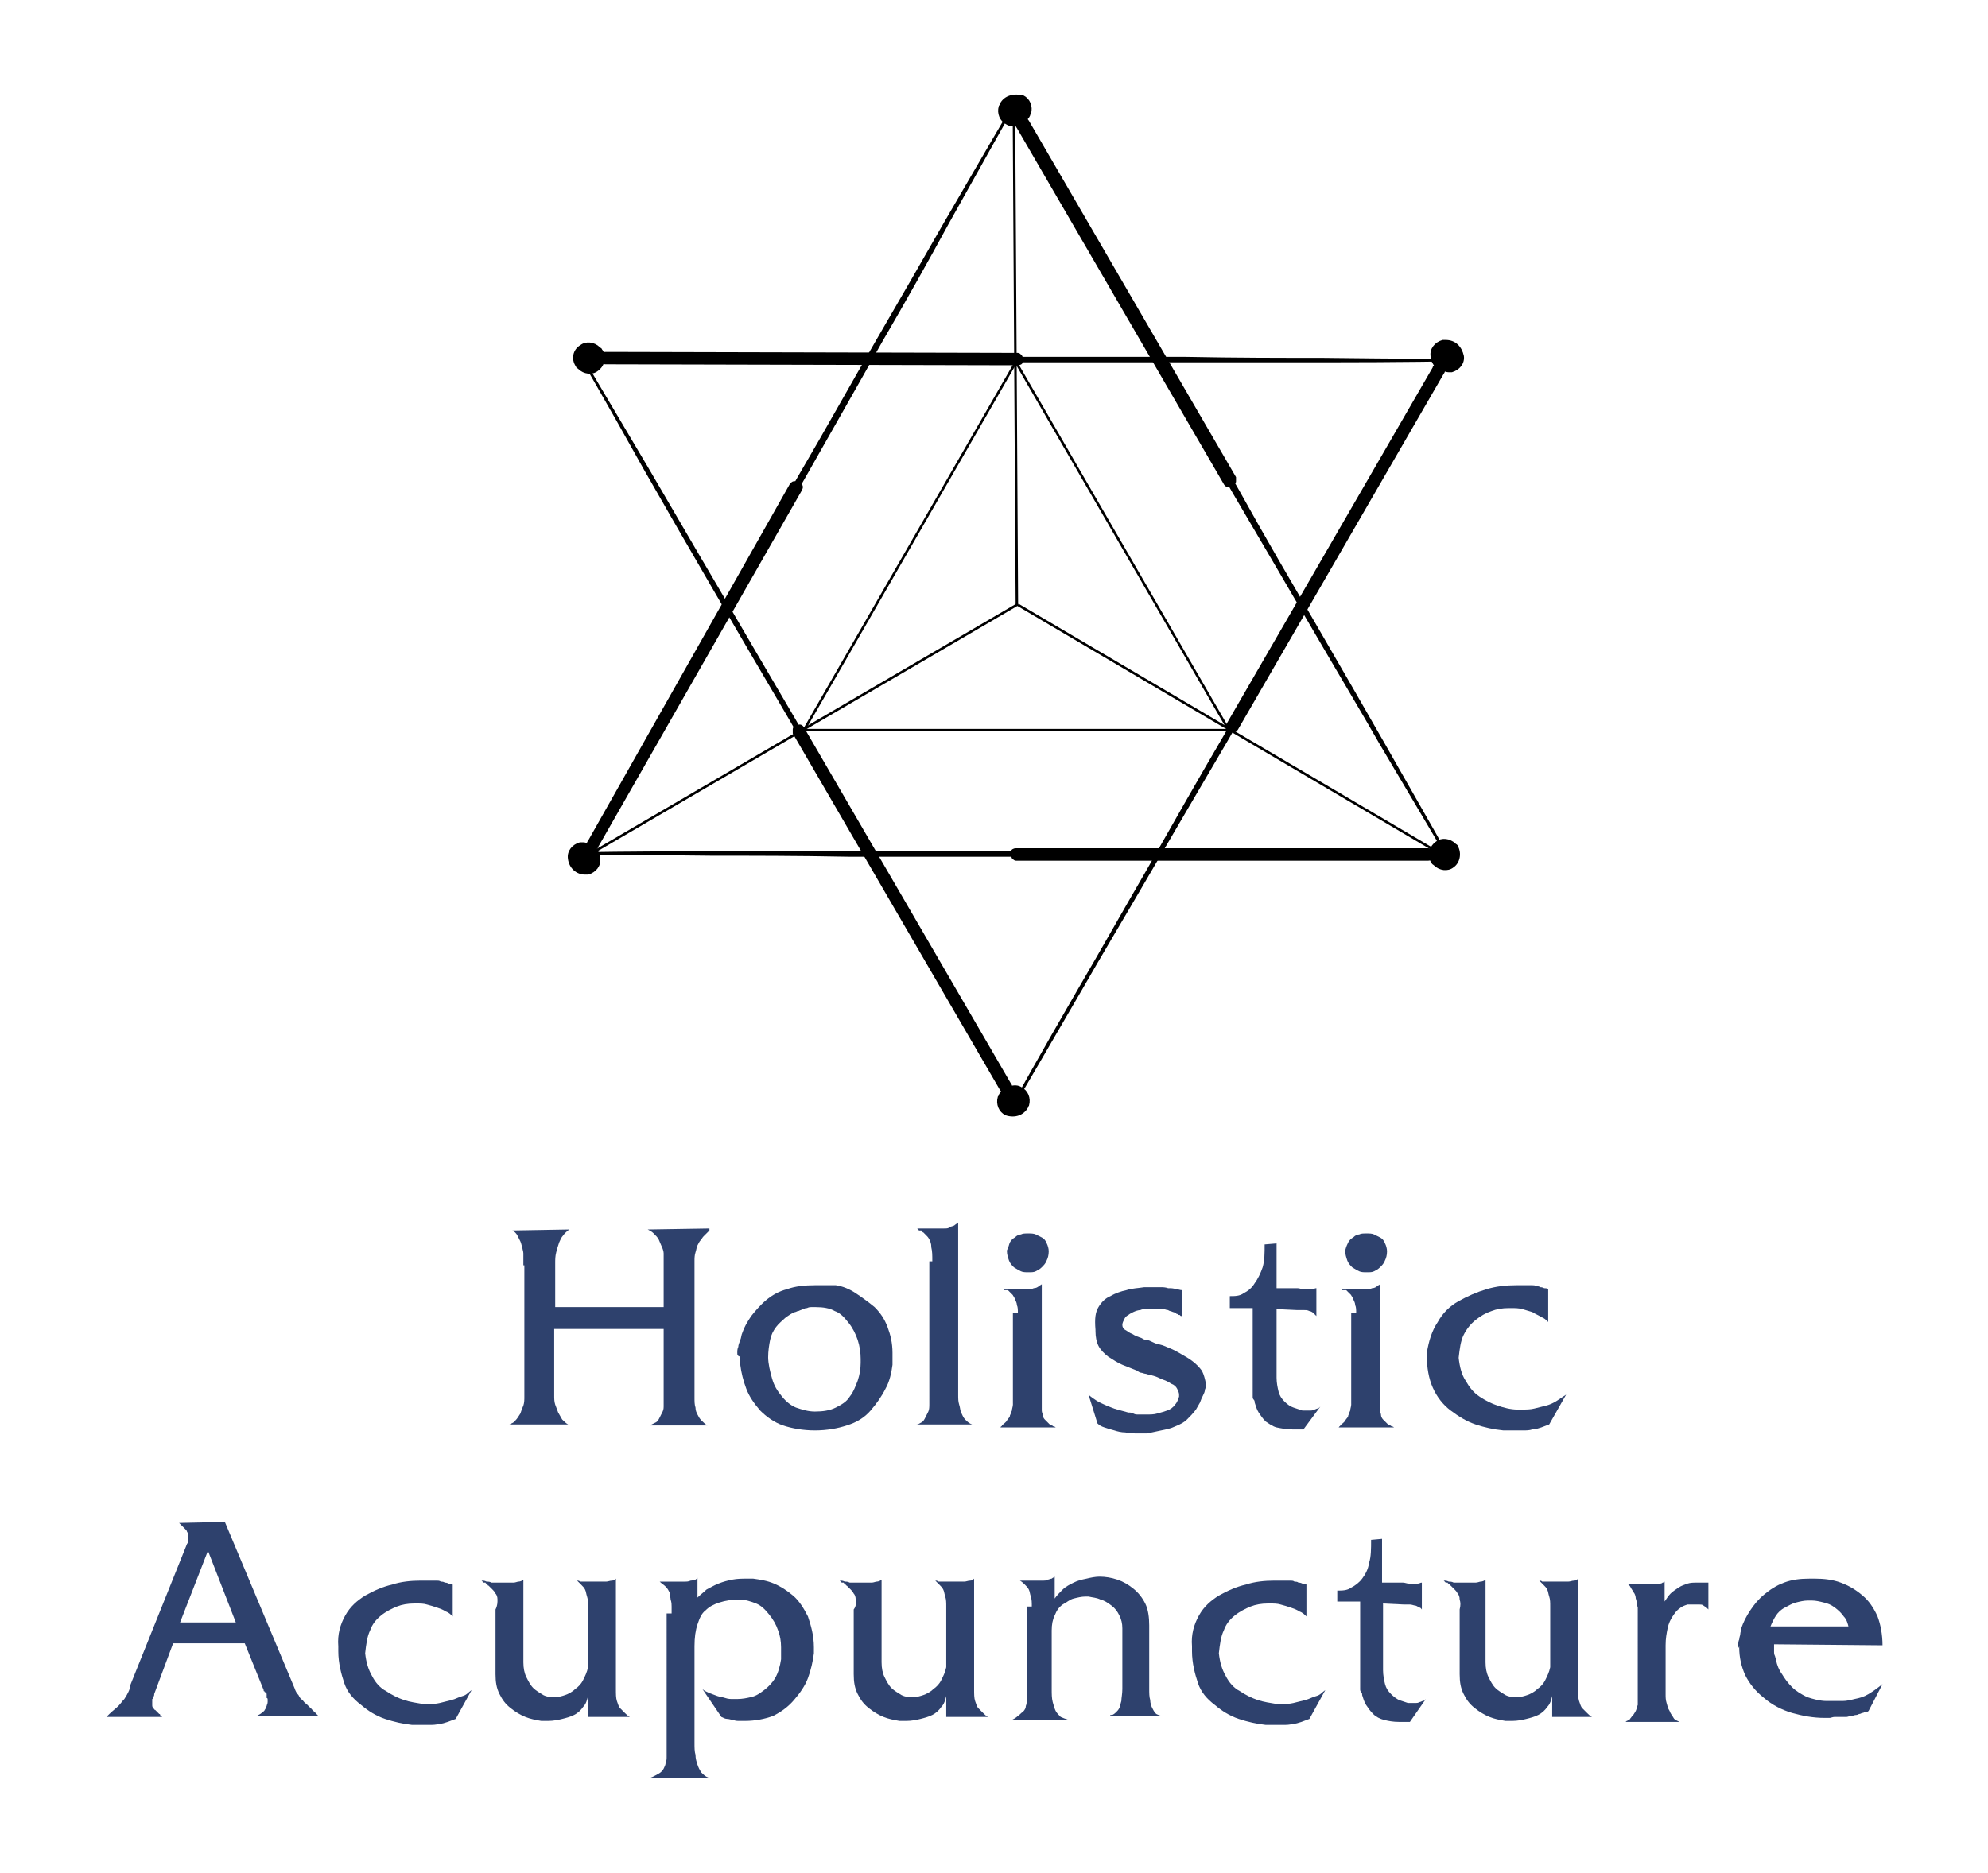 <?xml version="1.0" encoding="utf-8"?>
<!-- Generator: Adobe Illustrator 19.0.0, SVG Export Plug-In . SVG Version: 6.00 Build 0)  -->
<svg version="1.1" id="Layer_1" xmlns="http://www.w3.org/2000/svg" xmlns:xlink="http://www.w3.org/1999/xlink" x="0px" y="0px"
	 viewBox="0 0 199.8 188.3" style="enable-background:new 0 0 199.8 188.3;" xml:space="preserve">
<style type="text/css">
	.st0{fill:#2E416D;}
	.st1{fill:none;stroke:#000000;stroke-width:0.25;stroke-miterlimit:10;}
	.st2{stroke:#000000;stroke-width:0.25;stroke-miterlimit:10;}
</style>
<path class="st0" d="M18.8,155.2c0,0,0.1-0.1,0.1-0.2c0-0.1,0-0.1,0-0.2c0-0.1,0-0.1,0-0.2c0-0.1,0-0.1,0-0.2c0-0.2,0-0.3-0.1-0.4
	c0-0.1-0.1-0.2-0.2-0.3c-0.1-0.1-0.2-0.2-0.3-0.3c-0.1-0.1-0.2-0.2-0.3-0.3l4.6-0.1l7,16.7c0.1,0.3,0.2,0.5,0.4,0.7
	c0.1,0.2,0.2,0.4,0.4,0.5c0.1,0.1,0.2,0.3,0.4,0.4c0.1,0.1,0.3,0.3,0.4,0.4c0,0,0.1,0,0.1,0.1c0,0,0.1,0.1,0.1,0.1
	c0,0,0.1,0.1,0.1,0.1c0,0,0.1,0.1,0.1,0.1c0,0,0.1,0,0.1,0.1c0,0,0.1,0.1,0.1,0.1c0,0,0.1,0.1,0.1,0.1c0,0,0.1,0.1,0.1,0.1h-6.2
	c0.2-0.1,0.4-0.2,0.5-0.3c0.1-0.1,0.3-0.2,0.3-0.3c0.1-0.1,0.1-0.2,0.2-0.4c0-0.1,0.1-0.2,0.1-0.4c0-0.1,0-0.2,0-0.2
	c0-0.1,0-0.2-0.1-0.2c0,0,0-0.1,0-0.1c0,0,0-0.1,0-0.1c0,0,0,0,0-0.1c0,0,0-0.1,0-0.1c0,0,0-0.1-0.1-0.1c0,0,0-0.1-0.1-0.1
	c0,0,0-0.1-0.1-0.1c0,0,0-0.1,0-0.1l-1.9-4.7h-7.2l-1.9,5.1c0,0.1,0,0.2-0.1,0.3s0,0.2-0.1,0.2c0,0.1,0,0.1,0,0.2c0,0.1,0,0.1,0,0.1
	c0,0.1,0,0.2,0,0.3c0,0.1,0,0.2,0.1,0.3s0.1,0.2,0.2,0.2c0.1,0.1,0.1,0.1,0.2,0.2c0,0,0.1,0.1,0.1,0.1c0,0,0.1,0.1,0.1,0.1
	c0,0,0.1,0,0.1,0.1s0,0,0.1,0.1c0,0,0,0,0.1,0.1c0,0,0.1,0,0.1,0h-5.8c0,0,0.1,0,0.1,0c0,0,0.1-0.1,0.1-0.1c0,0,0.1-0.1,0.1-0.1
	c0,0,0.1-0.1,0.1-0.1c0.3-0.3,0.6-0.5,0.9-0.8c0.2-0.2,0.4-0.5,0.6-0.7c0.2-0.3,0.3-0.5,0.4-0.7c0.1-0.2,0.2-0.5,0.2-0.6v-0.1
	L18.8,155.2z M23.7,163.1l-2.8-7.2l-2.8,7.2H23.7z"/>
<path class="st0" d="M34.7,162.4c0.5-0.9,1.2-1.5,2-2c0.9-0.5,1.8-0.9,2.7-1.1c0.9-0.3,1.9-0.4,2.9-0.4c0.1,0,0.3,0,0.4,0
	c0.1,0,0.3,0,0.4,0c0.1,0,0.2,0,0.4,0s0.3,0,0.4,0c0.1,0,0.3,0,0.4,0.1c0.1,0,0.3,0,0.4,0.1c0.1,0,0.2,0,0.4,0.1
	c0.1,0,0.3,0,0.4,0.1v3.2c-0.2-0.2-0.4-0.4-0.7-0.5c-0.3-0.2-0.6-0.3-0.9-0.4c-0.3-0.1-0.6-0.2-1-0.3c-0.3-0.1-0.7-0.1-1-0.1
	c0,0,0,0-0.1,0c0,0,0,0-0.1,0s0,0,0,0c0,0,0,0,0,0c0,0,0,0-0.1,0h0c-0.6,0-1.2,0.1-1.7,0.3c-0.5,0.2-1.1,0.5-1.6,0.9
	c-0.5,0.4-0.9,0.9-1.1,1.5c-0.3,0.6-0.4,1.4-0.5,2.3c0.1,0.9,0.3,1.6,0.7,2.3c0.3,0.6,0.8,1.2,1.4,1.5c0.6,0.4,1.2,0.7,1.8,0.9
	c0.6,0.2,1.3,0.3,1.9,0.4c0,0,0.1,0,0.1,0c0,0,0.1,0,0.1,0c0,0,0.1,0,0.1,0c0,0,0.1,0,0.1,0c0.5,0,0.9,0,1.3-0.1
	c0.4-0.1,0.8-0.2,1.2-0.3c0.4-0.1,0.7-0.3,1.1-0.4s0.6-0.4,0.9-0.6l-1.6,2.9c-0.3,0.1-0.5,0.2-0.8,0.3c-0.3,0.1-0.6,0.2-0.9,0.2
	c-0.3,0.1-0.6,0.1-0.9,0.1c-0.3,0-0.6,0-1,0c0,0-0.1,0-0.1,0s-0.1,0-0.1,0c0,0-0.1,0-0.1,0c0,0-0.1,0-0.1,0c0,0-0.1,0-0.1,0
	c0,0-0.1,0-0.1,0c-0.1,0-0.1,0-0.1,0c0,0-0.1,0-0.1,0c-0.9-0.1-1.8-0.3-2.7-0.6s-1.7-0.8-2.4-1.4c-0.8-0.6-1.4-1.3-1.7-2.2
	s-0.6-2-0.6-3.2c0,0,0,0,0-0.1s0-0.1,0-0.1c0,0,0-0.1,0-0.1s0-0.1,0-0.1v-0.1C33.9,164.3,34.2,163.3,34.7,162.4z"/>
<path class="st0" d="M50,160.8c0-0.3-0.1-0.5-0.2-0.6c-0.1-0.2-0.2-0.3-0.3-0.4c-0.1-0.1-0.2-0.2-0.3-0.3c0,0,0,0-0.1-0.1
	c0,0-0.1,0-0.1-0.1c0,0,0,0-0.1-0.1c0,0-0.1,0-0.1-0.1c0,0,0,0-0.1,0c0,0-0.1,0-0.1,0c0,0,0,0-0.1-0.1c0,0,0,0-0.1-0.1
	c0.2,0,0.3,0,0.5,0.1c0.2,0,0.3,0,0.5,0.1c0.2,0,0.3,0,0.5,0c0.2,0,0.3,0,0.5,0c0.2,0,0.4,0,0.6,0c0.2,0,0.4,0,0.6,0
	c0.2,0,0.4-0.1,0.5-0.1c0.2,0,0.4-0.1,0.5-0.2v8.3c0,0.6,0.1,1.1,0.3,1.5c0.2,0.4,0.4,0.8,0.7,1.1c0.3,0.3,0.7,0.5,1,0.7
	c0.4,0.2,0.7,0.2,1.2,0.2c0.4,0,0.7-0.1,1-0.2c0.3-0.1,0.7-0.3,1-0.6c0.3-0.2,0.6-0.5,0.8-0.9c0.2-0.4,0.4-0.8,0.5-1.3v-6.1
	c0-0.4,0-0.7-0.1-1c-0.1-0.3-0.1-0.5-0.2-0.7c-0.1-0.2-0.2-0.3-0.4-0.5c-0.1-0.1-0.3-0.3-0.4-0.4c0.1,0,0.2,0,0.3,0.1
	c0.1,0,0.2,0,0.3,0c0.1,0,0.2,0,0.4,0s0.2,0,0.4,0c0,0,0,0,0.1,0s0.1,0,0.1,0s0,0,0,0c0,0,0,0,0,0s0,0,0.1,0c0.2,0,0.4,0,0.6,0
	c0.2,0,0.4,0,0.6,0c0.2,0,0.4-0.1,0.6-0.1c0.2,0,0.3-0.1,0.4-0.2v11.1c0,0.5,0,0.9,0.1,1.2c0.1,0.3,0.2,0.6,0.3,0.7
	c0.2,0.2,0.3,0.3,0.5,0.5s0.3,0.3,0.5,0.4h0h-4.2v-2.1c-0.1,0.4-0.2,0.8-0.5,1.1c-0.2,0.3-0.5,0.6-0.9,0.8c-0.4,0.2-0.8,0.3-1.2,0.4
	c-0.4,0.1-0.9,0.2-1.4,0.2c-0.1,0-0.1,0-0.2,0s-0.1,0-0.1,0c0,0,0,0-0.1,0s0,0-0.1,0c0,0-0.1,0-0.1,0s0,0-0.1,0
	c-0.6-0.1-1.1-0.2-1.6-0.4c-0.5-0.2-1-0.5-1.5-0.9c-0.5-0.4-0.8-0.8-1.1-1.4s-0.4-1.2-0.4-2v-6.5C50,161.4,50,161.1,50,160.8z"/>
<path class="st0" d="M67.5,162.2C67.5,162.2,67.5,162.2,67.5,162.2c0-0.1,0-0.1,0-0.1c0,0,0-0.1,0-0.1c0,0,0-0.1,0-0.1
	c0,0,0-0.1,0-0.1c0,0,0-0.1,0-0.1s0-0.1,0-0.1c0,0,0-0.1,0-0.1c0-0.2,0-0.4-0.1-0.7c0-0.2-0.1-0.4-0.1-0.7c-0.1-0.2-0.2-0.4-0.4-0.6
	c-0.2-0.2-0.4-0.3-0.6-0.5c0.1,0,0.1,0,0.2,0c0.1,0,0.2,0,0.2,0c0.1,0,0.2,0,0.2,0c0.1,0,0.2,0,0.2,0c0,0,0,0,0.1,0c0,0,0,0,0.1,0
	c0,0,0.1,0,0.1,0c0,0,0.1,0,0.1,0c0,0,0.1,0,0.1,0c0,0,0.1,0,0.1,0c0,0,0.1,0,0.1,0c0,0,0.1,0,0.1,0c0,0,0.1,0,0.2,0
	c0.3,0,0.5,0,0.7,0s0.4,0,0.6-0.1c0.2,0,0.4-0.1,0.5-0.1c0.1-0.1,0.2-0.1,0.2-0.2v2c0.3-0.3,0.6-0.5,0.9-0.8
	c0.4-0.2,0.7-0.4,1.2-0.6c0.5-0.2,0.9-0.3,1.4-0.4c0.5-0.1,1-0.1,1.5-0.1c0,0,0.1,0,0.1,0c0,0,0.1,0,0.1,0c0,0,0,0,0.1,0s0,0,0.1,0
	c0,0,0,0,0.1,0c0,0,0.1,0,0.1,0c0.7,0.1,1.4,0.2,2.1,0.5c0.7,0.3,1.3,0.7,1.9,1.2c0.6,0.5,1.1,1.3,1.5,2.1c0.3,0.9,0.6,1.9,0.6,3.1
	c0,0,0,0,0,0.1c0,0,0,0,0,0.1c0,0,0,0,0,0.1s0,0,0,0.1c0,0,0,0,0,0.1s0,0,0,0.1c-0.1,0.8-0.3,1.7-0.6,2.5c-0.3,0.8-0.8,1.5-1.4,2.2
	c-0.6,0.7-1.3,1.2-2.1,1.6c-0.8,0.3-1.8,0.5-2.8,0.5c-0.2,0-0.4,0-0.6,0c-0.2,0-0.4,0-0.6-0.1c-0.2,0-0.4-0.1-0.6-0.1
	c-0.2,0-0.4-0.1-0.6-0.2l-1.9-2.8c0.2,0.2,0.5,0.3,0.7,0.4c0.3,0.1,0.5,0.2,0.8,0.3c0.3,0.1,0.5,0.1,0.8,0.2s0.5,0.1,0.8,0.1
	c0,0,0.1,0,0.1,0s0.1,0,0.1,0c0,0,0.1,0,0.1,0c0,0,0.1,0,0.1,0c0.5,0,1-0.1,1.4-0.2c0.5-0.1,0.9-0.4,1.3-0.7
	c0.4-0.3,0.8-0.7,1.1-1.2s0.5-1.2,0.6-1.9c0-0.1,0-0.2,0-0.2s0-0.2,0-0.2c0,0,0-0.1,0-0.1s0-0.1,0-0.1c0,0,0-0.1,0-0.1s0-0.1,0-0.1
	c0,0,0,0,0-0.1c0,0,0,0,0-0.1s0,0,0-0.1s0,0,0-0.1c0-0.6-0.1-1.2-0.3-1.7c-0.2-0.6-0.5-1.1-0.9-1.6c-0.4-0.5-0.8-0.9-1.3-1.1
	s-1.1-0.4-1.7-0.4c-0.7,0-1.4,0.1-2,0.3c-0.6,0.2-1,0.4-1.4,0.8c-0.4,0.3-0.6,0.8-0.8,1.4s-0.3,1.3-0.3,2.2v9.7c0,0.5,0,0.9,0.1,1.2
	c0,0.4,0.1,0.7,0.2,1c0.1,0.3,0.2,0.5,0.4,0.8c0.2,0.2,0.4,0.4,0.7,0.5h-5.8c0.3-0.1,0.6-0.3,0.8-0.4c0.2-0.1,0.4-0.3,0.5-0.5
	c0.1-0.2,0.2-0.4,0.2-0.6c0.1-0.2,0.1-0.4,0.1-0.6c0,0,0,0,0,0c0,0,0,0,0,0c0,0,0,0,0-0.1V162.2z"/>
<path class="st0" d="M86,160.8c0-0.3-0.1-0.5-0.2-0.6c-0.1-0.2-0.2-0.3-0.3-0.4c-0.1-0.1-0.2-0.2-0.3-0.3c0,0,0,0-0.1-0.1
	c0,0-0.1,0-0.1-0.1c0,0,0,0-0.1-0.1c0,0-0.1,0-0.1-0.1c0,0,0,0-0.1,0c0,0-0.1,0-0.1,0c0,0,0,0-0.1-0.1c0,0,0,0-0.1-0.1
	c0.2,0,0.3,0,0.5,0.1c0.2,0,0.3,0,0.5,0.1c0.2,0,0.3,0,0.5,0c0.2,0,0.3,0,0.5,0c0.2,0,0.4,0,0.6,0c0.2,0,0.4,0,0.6,0
	c0.2,0,0.4-0.1,0.5-0.1c0.2,0,0.4-0.1,0.5-0.2v8.3c0,0.6,0.1,1.1,0.3,1.5c0.2,0.4,0.4,0.8,0.7,1.1c0.3,0.3,0.7,0.5,1,0.7
	c0.4,0.2,0.7,0.2,1.2,0.2c0.4,0,0.7-0.1,1-0.2c0.3-0.1,0.7-0.3,1-0.6c0.3-0.2,0.6-0.5,0.8-0.9c0.2-0.4,0.4-0.8,0.5-1.3v-6.1
	c0-0.4,0-0.7-0.1-1c-0.1-0.3-0.1-0.5-0.2-0.7c-0.1-0.2-0.2-0.3-0.4-0.5c-0.1-0.1-0.3-0.3-0.4-0.4c0.1,0,0.2,0,0.3,0.1
	c0.1,0,0.2,0,0.3,0c0.1,0,0.2,0,0.4,0s0.2,0,0.4,0c0,0,0,0,0.1,0s0.1,0,0.1,0s0,0,0,0c0,0,0,0,0,0s0,0,0.1,0c0.2,0,0.4,0,0.6,0
	c0.2,0,0.4,0,0.6,0c0.2,0,0.4-0.1,0.6-0.1c0.2,0,0.3-0.1,0.4-0.2v11.1c0,0.5,0,0.9,0.1,1.2c0.1,0.3,0.2,0.6,0.3,0.7
	c0.2,0.2,0.3,0.3,0.5,0.5s0.3,0.3,0.5,0.4h0h-4.2v-2.1c-0.1,0.4-0.2,0.8-0.5,1.1c-0.2,0.3-0.5,0.6-0.9,0.8c-0.4,0.2-0.8,0.3-1.2,0.4
	c-0.4,0.1-0.9,0.2-1.4,0.2c-0.1,0-0.1,0-0.2,0s-0.1,0-0.1,0c0,0,0,0-0.1,0s0,0-0.1,0c0,0-0.1,0-0.1,0s0,0-0.1,0
	c-0.6-0.1-1.1-0.2-1.6-0.4c-0.5-0.2-1-0.5-1.5-0.9c-0.5-0.4-0.8-0.8-1.1-1.4s-0.4-1.2-0.4-2v-6.5C86.1,161.4,86,161.1,86,160.8z"/>
<path class="st0" d="M103.7,161.5c0-0.4,0-0.7-0.1-1c-0.1-0.3-0.1-0.5-0.2-0.7c-0.1-0.2-0.2-0.3-0.4-0.5c-0.1-0.1-0.3-0.3-0.5-0.4
	c0.1,0,0.2,0,0.3,0c0.1,0,0.2,0,0.3,0c0,0,0.1,0,0.1,0c0,0,0.1,0,0.2,0c0,0,0.1,0,0.1,0c0,0,0.1,0,0.1,0c0.1,0,0.2,0,0.2,0
	c0.1,0,0.1,0,0.2,0c0.1,0,0.2,0,0.2,0c0.1,0,0.1,0,0.2,0c0.2,0,0.4,0,0.5,0s0.3,0,0.4-0.1c0.1,0,0.3-0.1,0.4-0.1
	c0.1-0.1,0.2-0.1,0.3-0.2v2.2c0.2-0.3,0.5-0.6,0.8-0.9s0.7-0.5,1.1-0.7c0.4-0.2,0.8-0.3,1.3-0.4c0.4-0.1,0.9-0.2,1.3-0.2
	c0.6,0,1.2,0.1,1.8,0.3c0.6,0.2,1.1,0.5,1.6,0.9c0.5,0.4,0.9,0.9,1.2,1.5c0.3,0.6,0.4,1.4,0.4,2.2c0,0,0,0,0,0.1s0,0,0,0s0,0,0,0
	s0,0,0,0.1s0,0,0,0.1c0,0,0,0,0,0.1s0,0.1,0,0.1c0,0,0,0,0,0.1s0,0,0,0.1v5.7c0,0.4,0,0.8,0.1,1.1c0,0.3,0.1,0.6,0.2,0.8
	c0.1,0.2,0.2,0.4,0.4,0.6c0.2,0.1,0.4,0.2,0.7,0.2h-5.6c0,0,0,0,0.1,0c0,0,0,0,0.1,0c0,0,0.1,0,0.1-0.1c0,0,0.1,0,0.1,0
	c0,0,0.1,0,0.1,0c0.2-0.1,0.3-0.2,0.4-0.3c0.1-0.1,0.2-0.2,0.3-0.4c0.1-0.2,0.1-0.4,0.2-0.7c0-0.3,0.1-0.7,0.1-1.2v-6.1
	c0-0.5-0.1-0.9-0.3-1.3c-0.2-0.4-0.4-0.7-0.8-1c-0.4-0.3-0.7-0.5-1.1-0.6c-0.4-0.2-0.8-0.2-1.2-0.3c0,0,0,0-0.1,0c0,0,0,0-0.1,0
	s0,0-0.1,0c-0.4,0-0.8,0.1-1.2,0.2c-0.4,0.1-0.7,0.4-1.1,0.6c-0.4,0.3-0.6,0.6-0.8,1.1c-0.2,0.4-0.3,0.9-0.3,1.5c0,0,0,0,0,0.1
	c0,0,0,0,0,0.1s0,0,0,0.1s0,0,0,0.1c0,0,0,0,0,0.1c0,0,0,0,0,0.1c0,0,0,0,0,0.1s0,0,0,0.1v5.1c0,0.5,0,0.9,0.1,1.3
	c0.1,0.4,0.2,0.7,0.3,0.9c0.1,0.2,0.3,0.4,0.5,0.6c0.2,0.1,0.5,0.2,0.8,0.3h-5.8h0c0,0,0,0,0.1,0c0.2-0.1,0.4-0.2,0.6-0.4
	c0.2-0.1,0.3-0.3,0.5-0.4c0.2-0.2,0.3-0.4,0.3-0.6c0.1-0.2,0.1-0.5,0.1-0.9v-0.1V161.5z"/>
<path class="st0" d="M120.5,162.4c0.5-0.9,1.2-1.5,2-2c0.9-0.5,1.8-0.9,2.7-1.1c0.9-0.3,1.9-0.4,2.9-0.4c0.1,0,0.3,0,0.4,0
	c0.1,0,0.3,0,0.4,0c0.1,0,0.2,0,0.4,0s0.3,0,0.4,0c0.1,0,0.3,0,0.4,0.1c0.1,0,0.3,0,0.4,0.1c0.1,0,0.2,0,0.4,0.1
	c0.1,0,0.3,0,0.4,0.1v3.2c-0.2-0.2-0.4-0.4-0.7-0.5c-0.3-0.2-0.6-0.3-0.9-0.4c-0.3-0.1-0.6-0.2-1-0.3c-0.3-0.1-0.7-0.1-1-0.1
	c0,0,0,0-0.1,0c0,0,0,0-0.1,0s0,0,0,0c0,0,0,0,0,0c0,0,0,0-0.1,0h0c-0.6,0-1.2,0.1-1.7,0.3c-0.5,0.2-1.1,0.5-1.6,0.9
	c-0.5,0.4-0.9,0.9-1.1,1.5c-0.3,0.6-0.4,1.4-0.5,2.3c0.1,0.9,0.3,1.6,0.7,2.3c0.3,0.6,0.8,1.2,1.4,1.5c0.6,0.4,1.2,0.7,1.8,0.9
	c0.6,0.2,1.3,0.3,1.9,0.4c0,0,0.1,0,0.1,0c0,0,0.1,0,0.1,0c0,0,0.1,0,0.1,0c0,0,0.1,0,0.1,0c0.5,0,0.9,0,1.3-0.1
	c0.4-0.1,0.8-0.2,1.2-0.3c0.4-0.1,0.7-0.3,1.1-0.4s0.6-0.4,0.9-0.6l-1.6,2.9c-0.3,0.1-0.5,0.2-0.8,0.3c-0.3,0.1-0.6,0.2-0.9,0.2
	c-0.3,0.1-0.6,0.1-0.9,0.1c-0.3,0-0.6,0-1,0c0,0-0.1,0-0.1,0s-0.1,0-0.1,0c0,0-0.1,0-0.1,0c0,0-0.1,0-0.1,0c0,0-0.1,0-0.1,0
	c0,0-0.1,0-0.1,0c-0.1,0-0.1,0-0.1,0c0,0-0.1,0-0.1,0c-0.9-0.1-1.8-0.3-2.7-0.6s-1.7-0.8-2.4-1.4c-0.8-0.6-1.4-1.3-1.7-2.2
	s-0.6-2-0.6-3.2c0,0,0,0,0-0.1s0-0.1,0-0.1c0,0,0-0.1,0-0.1s0-0.1,0-0.1v-0.1C119.7,164.3,120,163.3,120.5,162.4z"/>
<path class="st0" d="M136.5,161h-2.1v-1.1c0.5,0,1,0,1.4-0.3c0.4-0.2,0.8-0.5,1.1-0.9c0.3-0.4,0.6-0.9,0.7-1.6
	c0.2-0.6,0.2-1.4,0.2-2.3l1.1-0.1v4.4h2.1c0.2,0,0.4,0.1,0.6,0.1s0.3,0,0.5,0c0.1,0,0.2,0,0.4,0s0.2-0.1,0.4-0.1h0l0,0h0v2.7
	c-0.1-0.1-0.1-0.2-0.3-0.2c-0.1-0.1-0.3-0.2-0.4-0.2s-0.3-0.1-0.5-0.1c-0.2,0-0.4,0-0.6,0l-2.1-0.1v6.7c0,0.5,0.1,1,0.2,1.4
	c0.1,0.4,0.3,0.7,0.6,1c0.3,0.3,0.6,0.5,0.8,0.6c0.3,0.1,0.6,0.2,0.9,0.3c0,0,0,0,0.1,0c0,0,0,0,0.1,0c0,0,0.1,0,0.1,0s0.1,0,0.1,0
	c0.1,0,0.2,0,0.4,0c0.1,0,0.2,0,0.4-0.1c0.1,0,0.2-0.1,0.3-0.1c0.1,0,0.2-0.1,0.3-0.2l-1.6,2.3c-0.1,0-0.2,0-0.3,0
	c-0.1,0-0.2,0-0.3,0c-0.1,0-0.1,0-0.2,0s-0.1,0-0.1,0c0,0-0.1,0-0.1,0c0,0-0.1,0-0.1,0c-0.6,0-1.1-0.1-1.5-0.2
	c-0.4-0.1-0.8-0.3-1.1-0.6c-0.3-0.3-0.5-0.6-0.7-0.9c-0.2-0.3-0.3-0.7-0.4-1c0-0.1,0-0.2-0.1-0.3s-0.1-0.2-0.1-0.3
	c0-0.1,0-0.2,0-0.3s0-0.2,0-0.3v-0.1V161z"/>
<path class="st0" d="M146.7,160.8c0-0.3-0.1-0.5-0.2-0.6c-0.1-0.2-0.2-0.3-0.3-0.4c-0.1-0.1-0.2-0.2-0.3-0.3c0,0,0,0-0.1-0.1
	c0,0-0.1,0-0.1-0.1c0,0,0,0-0.1-0.1c0,0-0.1,0-0.1-0.1c0,0,0,0-0.1,0c0,0-0.1,0-0.1,0c0,0,0,0-0.1-0.1c0,0,0,0-0.1-0.1
	c0.2,0,0.3,0,0.5,0.1c0.2,0,0.3,0,0.5,0.1c0.2,0,0.3,0,0.5,0c0.2,0,0.3,0,0.5,0c0.2,0,0.4,0,0.6,0c0.2,0,0.4,0,0.6,0
	c0.2,0,0.4-0.1,0.5-0.1c0.2,0,0.4-0.1,0.5-0.2v8.3c0,0.6,0.1,1.1,0.3,1.5c0.2,0.4,0.4,0.8,0.7,1.1c0.3,0.3,0.7,0.5,1,0.7
	c0.4,0.2,0.7,0.2,1.2,0.2c0.4,0,0.7-0.1,1-0.2c0.3-0.1,0.7-0.3,1-0.6c0.3-0.2,0.6-0.5,0.8-0.9c0.2-0.4,0.4-0.8,0.5-1.3v-6.1
	c0-0.4,0-0.7-0.1-1c-0.1-0.3-0.1-0.5-0.2-0.7c-0.1-0.2-0.2-0.3-0.4-0.5c-0.1-0.1-0.3-0.3-0.4-0.4c0.1,0,0.2,0,0.3,0.1
	c0.1,0,0.2,0,0.3,0c0.1,0,0.2,0,0.4,0s0.2,0,0.4,0c0,0,0,0,0.1,0s0.1,0,0.1,0s0,0,0,0c0,0,0,0,0,0s0,0,0.1,0c0.2,0,0.4,0,0.6,0
	c0.2,0,0.4,0,0.6,0c0.2,0,0.4-0.1,0.6-0.1c0.2,0,0.3-0.1,0.4-0.2v11.1c0,0.5,0,0.9,0.1,1.2c0.1,0.3,0.2,0.6,0.3,0.7
	c0.2,0.2,0.3,0.3,0.5,0.5s0.3,0.3,0.5,0.4h0H156v-2.1c-0.1,0.4-0.2,0.8-0.5,1.1c-0.2,0.3-0.5,0.6-0.9,0.8c-0.4,0.2-0.8,0.3-1.2,0.4
	c-0.4,0.1-0.9,0.2-1.4,0.2c-0.1,0-0.1,0-0.2,0s-0.1,0-0.1,0c0,0,0,0-0.1,0s0,0-0.1,0c0,0-0.1,0-0.1,0s0,0-0.1,0
	c-0.6-0.1-1.1-0.2-1.6-0.4c-0.5-0.2-1-0.5-1.5-0.9c-0.5-0.4-0.8-0.8-1.1-1.4s-0.4-1.2-0.4-2v-6.5
	C146.8,161.4,146.8,161.1,146.7,160.8z"/>
<path class="st0" d="M164.5,161.5c0-0.3,0-0.6-0.1-0.8c0-0.2-0.1-0.5-0.2-0.6c-0.1-0.2-0.2-0.3-0.3-0.5c-0.1-0.2-0.2-0.3-0.4-0.4
	c0,0,0,0,0,0c0,0,0,0,0,0c0,0,0,0,0,0c0,0,0,0,0,0s0,0,0,0c0,0,0,0,0,0c0,0,0,0,0,0s0,0,0,0c0,0,0.1,0,0.1,0c0,0,0.1,0,0.1,0
	c0,0,0.1,0,0.1,0c0,0,0.1,0,0.1,0c0,0,0.1,0,0.1,0s0.1,0,0.1,0c0,0,0.1,0,0.1,0s0.1,0,0.1,0c0,0,0.1,0,0.1,0c0,0,0.1,0,0.1,0
	c0,0,0,0,0.1,0c0,0,0.1,0,0.1,0c0,0,0.1,0,0.1,0s0.1,0,0.2,0c0,0,0.1,0,0.1,0c0,0,0.1,0,0.1,0c0,0,0.1,0,0.1,0c0,0,0.1,0,0.2,0
	c0,0,0.1,0,0.1,0c0,0,0.1,0,0.1,0c0.2,0,0.4,0,0.5,0s0.3,0,0.5,0c0.2,0,0.3,0,0.4-0.1c0.1,0,0.2-0.1,0.2-0.1v2
	c0.2-0.3,0.4-0.6,0.6-0.8c0.2-0.2,0.5-0.4,0.8-0.6c0.3-0.2,0.6-0.3,0.9-0.4c0.3-0.1,0.6-0.1,1-0.1c0,0,0.1,0,0.1,0c0,0,0.1,0,0.2,0
	c0,0,0.1,0,0.1,0c0,0,0.1,0,0.1,0c0.1,0,0.2,0,0.3,0c0.1,0,0.2,0,0.3,0v2.7c-0.1-0.1-0.1-0.1-0.2-0.2c-0.1-0.1-0.2-0.1-0.3-0.2
	c-0.1-0.1-0.3-0.1-0.4-0.1c-0.1,0-0.3,0-0.4,0c0,0,0,0-0.1,0c0,0-0.1,0-0.1,0c0,0,0,0-0.1,0s-0.1,0-0.1,0c-0.1,0-0.1,0-0.2,0
	c-0.1,0-0.1,0-0.2,0c-0.3,0.1-0.6,0.2-0.8,0.4c-0.3,0.2-0.5,0.5-0.7,0.8c-0.2,0.3-0.4,0.7-0.5,1.2c-0.1,0.5-0.2,1-0.2,1.7
	c0,0,0,0.1,0,0.1s0,0.1,0,0.1c0,0,0,0,0,0.1c0,0,0,0,0,0.1s0,0,0,0.1v4.4c0,0.3,0,0.6,0.1,0.9c0.1,0.3,0.1,0.5,0.3,0.8
	c0.1,0.3,0.3,0.5,0.4,0.7s0.4,0.3,0.6,0.4h-5.6h0c0,0,0,0,0.1,0c0.1,0,0.1,0,0.2-0.1c0.1,0,0.1-0.1,0.2-0.1c0.1,0,0.1-0.1,0.2-0.2
	c0.1-0.1,0.1-0.2,0.2-0.2c0.1-0.2,0.2-0.3,0.3-0.5c0.1-0.2,0.1-0.4,0.2-0.6c0,0,0,0,0-0.1s0,0,0-0.1c0,0,0,0,0-0.1c0,0,0-0.1,0-0.1
	c0,0,0,0,0-0.1s0,0,0-0.1c0,0,0,0,0-0.1s0,0,0-0.1v-0.1V161.5z"/>
<path class="st0" d="M174.7,165.4c0-0.2,0-0.4,0.1-0.6c0-0.2,0.1-0.4,0.1-0.5c0-0.2,0.1-0.4,0.1-0.6c0.2-0.6,0.5-1.2,0.9-1.8
	c0.4-0.6,0.8-1.1,1.4-1.6c0.6-0.5,1.2-0.9,2-1.2s1.6-0.4,2.6-0.4c0,0,0,0,0.1,0s0,0,0.1,0c0,0,0.1,0,0.1,0c0,0,0.1,0,0.1,0
	c0,0,0.1,0,0.1,0c0.9,0,1.8,0.1,2.6,0.4s1.5,0.7,2.2,1.3c0.6,0.5,1.1,1.2,1.5,2.1c0.3,0.8,0.5,1.8,0.5,2.9l-10.9-0.1
	c0,0.2,0,0.3,0,0.4c0,0.1,0,0.2,0,0.4c0,0.1,0,0.2,0.1,0.4c0,0.1,0.1,0.2,0.1,0.4c0.1,0.5,0.3,1,0.6,1.4c0.3,0.5,0.6,0.9,1,1.3
	s0.9,0.7,1.5,1c0.6,0.2,1.3,0.4,2,0.4c0,0,0,0,0.1,0c0,0,0,0,0.1,0c0,0,0.1,0,0.1,0c0,0,0.1,0,0.1,0c0,0,0.1,0,0.1,0
	c0.3,0,0.7,0,1.1,0c0.4,0,0.8-0.1,1.2-0.2c0.5-0.1,0.9-0.2,1.4-0.5s0.9-0.6,1.4-1l-1.4,2.7c-0.1,0.1-0.2,0.1-0.3,0.1
	c-0.1,0-0.2,0.1-0.3,0.1c-0.1,0-0.2,0.1-0.3,0.1s-0.2,0.1-0.3,0.1c-0.2,0-0.4,0.1-0.5,0.1c-0.2,0-0.4,0.1-0.5,0.1
	c-0.1,0-0.2,0-0.3,0s-0.2,0-0.3,0c-0.1,0-0.2,0-0.3,0c-0.1,0-0.2,0-0.3,0c-0.2,0-0.4,0.1-0.5,0.1c-0.2,0-0.4,0-0.5,0
	c-1.2,0-2.2-0.2-3.3-0.5c-1-0.3-2-0.8-2.8-1.5c-0.9-0.7-1.5-1.5-1.9-2.3c-0.4-0.9-0.6-1.8-0.6-2.8v-0.1
	C174.7,165.8,174.7,165.6,174.7,165.4z M185.8,163.6c-0.1-0.4-0.2-0.8-0.5-1.1c-0.2-0.3-0.5-0.6-0.9-0.9s-0.7-0.4-1.1-0.5
	c-0.4-0.1-0.8-0.2-1.2-0.2c0,0,0,0-0.1,0s0,0-0.1,0c0,0,0,0-0.1,0s0,0-0.1,0c-0.4,0-0.8,0.1-1.2,0.2c-0.4,0.1-0.7,0.3-1.1,0.5
	c-0.4,0.2-0.7,0.5-0.9,0.8s-0.4,0.7-0.6,1.2v-0.1H185.8z"/>
<path class="st0" d="M52.6,127.2c0-0.1,0-0.2,0-0.3c0-0.1,0-0.2,0-0.3c0,0,0-0.1,0-0.1c0,0,0-0.1,0-0.2c0,0,0-0.1,0-0.1
	c0,0,0-0.1,0-0.2c0-0.2-0.1-0.4-0.1-0.6c-0.1-0.2-0.1-0.4-0.2-0.6c-0.1-0.2-0.2-0.4-0.3-0.6c-0.1-0.2-0.3-0.4-0.5-0.5l5.7-0.1
	c-0.2,0.2-0.4,0.3-0.6,0.6c-0.2,0.2-0.3,0.5-0.4,0.7c-0.1,0.3-0.2,0.6-0.3,1c-0.1,0.4-0.1,0.7-0.1,1.1v4.4h10.9v-4.7
	c0,0,0-0.1,0-0.1c0,0,0,0,0-0.1s0-0.1,0-0.1c0,0,0-0.1,0-0.1s0-0.1,0-0.1c0,0,0-0.1,0-0.1s0-0.1,0-0.1c0-0.2-0.1-0.5-0.2-0.7
	c-0.1-0.2-0.2-0.5-0.3-0.7c-0.1-0.2-0.3-0.4-0.5-0.6c-0.2-0.2-0.4-0.3-0.6-0.4l6.2-0.1c0,0,0,0.1,0,0.1c0,0,0,0.1,0,0.1c0,0,0,0,0,0
	c0,0,0,0,0,0c0,0,0,0-0.1,0.1s-0.1,0.1-0.1,0.1c0,0,0,0-0.1,0.1c0,0,0,0-0.1,0.1c0,0,0,0-0.1,0.1c0,0,0,0-0.1,0.1
	c-0.1,0.1-0.2,0.3-0.3,0.4c-0.1,0.1-0.2,0.3-0.3,0.5c-0.1,0.2-0.1,0.4-0.2,0.7c-0.1,0.3-0.1,0.6-0.1,0.9v13.7c0,0.4,0,0.7,0.1,1
	c0,0.3,0.1,0.5,0.2,0.7s0.2,0.4,0.4,0.6c0.2,0.2,0.4,0.4,0.6,0.5c0,0,0,0,0,0s0,0,0,0s0,0,0.1,0h-5.9c0.2-0.1,0.4-0.2,0.6-0.3
	c0.2-0.1,0.3-0.3,0.4-0.5c0.1-0.2,0.2-0.4,0.3-0.6c0.1-0.2,0.1-0.4,0.1-0.6c0,0,0-0.1,0-0.1c0,0,0,0,0-0.1c0,0,0,0,0-0.1
	c0,0,0-0.1,0-0.1c0,0,0-0.1,0-0.1s0-0.1,0-0.1c0,0,0-0.1,0-0.1s0-0.1,0-0.1v-6.9H55.7v6.7c0,0.3,0,0.6,0.1,0.9
	c0.1,0.3,0.2,0.5,0.3,0.8c0.1,0.2,0.3,0.5,0.4,0.7c0.2,0.2,0.4,0.4,0.6,0.5h-5.9c0.2-0.1,0.5-0.2,0.6-0.4c0.2-0.2,0.3-0.4,0.5-0.7
	c0.1-0.3,0.2-0.6,0.3-0.8c0.1-0.3,0.1-0.6,0.1-0.9v-0.1V127.2z"/>
<path class="st0" d="M74.1,136c0-0.2,0-0.4,0.1-0.6c0-0.2,0.1-0.4,0.2-0.7c0.1-0.2,0.1-0.5,0.2-0.7c0.2-0.6,0.5-1.1,0.9-1.7
	c0.4-0.5,0.9-1.1,1.5-1.6c0.6-0.5,1.3-0.9,2.1-1.1c0.8-0.3,1.8-0.4,2.8-0.4c0,0,0,0,0.1,0c0,0,0,0,0.1,0c0,0,0.1,0,0.1,0
	c0,0,0.1,0,0.1,0c0,0,0.1,0,0.1,0c0.1,0,0.2,0,0.4,0c0.1,0,0.2,0,0.4,0c0.1,0,0.2,0,0.4,0c0.1,0,0.2,0,0.4,0c0.7,0.1,1.4,0.4,2,0.8
	c0.6,0.4,1.3,0.9,1.9,1.4c0.6,0.6,1,1.2,1.3,2s0.5,1.6,0.5,2.6c0,0,0,0,0,0.1s0,0,0,0.1c0,0,0,0,0,0c0,0,0,0,0,0c0,0,0,0,0,0.1
	c0,0,0,0,0,0.1c0,0,0,0,0,0c0,0,0,0,0,0c0,0,0,0,0,0.1s0,0.1,0,0.1c0,0,0,0.1,0,0.1s0,0,0,0.1c0,0,0,0,0,0.1s0,0.1,0,0.1
	c0,0,0,0.1,0,0.1c0,0,0,0,0,0.1c-0.1,0.8-0.3,1.7-0.7,2.4c-0.4,0.8-0.9,1.5-1.5,2.2c-0.6,0.7-1.4,1.2-2.4,1.5
	c-0.9,0.3-2,0.5-3.2,0.5c-1.2,0-2.3-0.2-3.2-0.5c-0.9-0.3-1.7-0.9-2.3-1.5c-0.6-0.7-1.1-1.4-1.4-2.2c-0.3-0.8-0.5-1.6-0.6-2.4
	c0,0,0-0.1,0-0.1c0,0,0-0.1,0-0.2c0,0,0-0.1,0-0.1s0,0,0-0.1c0,0,0,0,0-0.1s0-0.1,0-0.1v-0.1C74.1,136.3,74.1,136.2,74.1,136z
	 M77.6,138.6c0.2,0.7,0.5,1.2,1,1.8c0.4,0.5,0.9,0.9,1.4,1.1c0.6,0.2,1.2,0.4,1.9,0.4c0.8,0,1.5-0.1,2.1-0.4
	c0.6-0.3,1.1-0.6,1.4-1.1c0.4-0.5,0.6-1.1,0.8-1.6c0.2-0.6,0.3-1.2,0.3-1.8c0,0,0,0,0-0.1c0,0,0,0,0-0.1c0,0,0,0,0-0.1s0-0.1,0-0.1
	c0-0.6-0.1-1.3-0.3-1.9c-0.2-0.6-0.5-1.2-0.9-1.7c-0.4-0.5-0.8-1-1.4-1.2c-0.5-0.3-1.2-0.4-1.9-0.4c0,0,0,0,0,0c0,0,0,0,0,0
	c0,0,0,0,0,0c0,0,0,0,0,0c-0.1,0-0.3,0-0.4,0c-0.2,0-0.3,0-0.5,0.1c-0.1,0-0.2,0-0.3,0.1c-0.1,0-0.2,0-0.3,0.1
	c-0.1,0-0.2,0.1-0.3,0.1c-0.1,0-0.2,0.1-0.3,0.1c-0.3,0.1-0.6,0.3-1,0.6c-0.3,0.3-0.6,0.5-0.9,0.9c-0.3,0.4-0.5,0.8-0.6,1.3
	c-0.1,0.5-0.2,1.1-0.2,1.8v-0.1C77.2,137.1,77.4,137.9,77.6,138.6z"/>
<path class="st0" d="M93.7,126.8c0-0.6,0-1-0.1-1.4c0-0.4-0.1-0.6-0.2-0.8c-0.1-0.2-0.2-0.3-0.3-0.4c-0.1-0.1-0.2-0.2-0.3-0.3
	c0,0-0.1,0-0.1-0.1c-0.1,0-0.1-0.1-0.1-0.1c0,0,0,0-0.1,0s-0.1,0-0.1,0c0,0-0.1,0-0.1-0.1c0,0-0.1,0-0.1-0.1c0,0,0.1,0,0.1,0
	c0,0,0.1,0,0.2,0c0,0,0.1,0,0.1,0c0,0,0.1,0,0.2,0c0,0,0.1,0,0.1,0c0,0,0.1,0,0.2,0c0,0,0.1,0,0.1,0c0,0,0.1,0,0.2,0
	c0,0,0.1,0,0.1,0c0,0,0.1,0,0.2,0c0,0,0.1,0,0.1,0c0,0,0.1,0,0.1,0c0,0,0.1,0,0.1,0c0,0,0.1,0,0.2,0c0,0,0.1,0,0.1,0
	c0,0,0.1,0,0.1,0c0.2,0,0.4,0,0.5,0c0.2,0,0.4,0,0.5-0.1s0.3-0.1,0.5-0.2c0.1-0.1,0.3-0.2,0.4-0.3v17.3c0,0.4,0,0.7,0.1,1
	c0.1,0.3,0.1,0.6,0.2,0.8c0.1,0.2,0.2,0.5,0.4,0.7c0.2,0.2,0.4,0.4,0.7,0.5h-5.7h0c0,0,0,0,0.1,0c0.2,0,0.3-0.1,0.5-0.2
	c0.2-0.1,0.3-0.3,0.4-0.5c0.1-0.2,0.2-0.4,0.3-0.6c0.1-0.2,0.1-0.5,0.1-0.8v-0.1V126.8z"/>
<path class="st0" d="M102.3,132c0-0.3,0-0.6-0.1-0.8c0-0.2-0.1-0.4-0.2-0.6c0-0.1-0.1-0.2-0.1-0.2c0-0.1-0.1-0.1-0.1-0.2
	c-0.1-0.1-0.1-0.1-0.2-0.2c0,0-0.1-0.1-0.1-0.1c0,0,0,0-0.1-0.1c0,0,0,0-0.1-0.1c0,0,0,0-0.1,0c0,0,0,0-0.1,0c0,0,0,0-0.1,0
	c0,0,0,0-0.1,0c0,0,0,0,0,0c0,0,0,0,0-0.1c0.1,0,0.1,0,0.2,0s0.1,0,0.2,0c0.1,0,0.1,0,0.2,0c0.1,0,0.2,0,0.2,0c0.1,0,0.1,0,0.2,0
	c0.1,0,0.2,0,0.2,0c0,0,0.1,0,0.1,0c0,0,0.1,0,0.2,0c0,0,0.1,0,0.1,0c0,0,0.1,0,0.1,0c0.2,0,0.5,0,0.7,0c0.2,0,0.4,0,0.6-0.1
	c0.2,0,0.4-0.1,0.5-0.2c0.1-0.1,0.2-0.1,0.3-0.2v12c0,0.3,0,0.5,0,0.7c0,0.2,0.1,0.3,0.1,0.5c0,0.1,0.1,0.3,0.2,0.4
	c0.1,0.1,0.2,0.2,0.4,0.4c0,0,0.1,0.1,0.1,0.1c0.1,0,0.1,0.1,0.2,0.1s0.1,0.1,0.2,0.1c0.1,0,0.2,0.1,0.2,0.1h-5.7c0,0,0,0,0,0
	c0,0,0,0,0,0c0,0,0,0,0.1,0c0,0,0.1,0,0.1-0.1c0,0,0.1,0,0.1-0.1c0.2-0.2,0.4-0.3,0.5-0.5c0.1-0.2,0.3-0.3,0.3-0.5
	c0.1-0.2,0.1-0.3,0.2-0.5c0-0.2,0.1-0.4,0.1-0.6V141V132z M101.5,124.9c0.1-0.2,0.3-0.4,0.5-0.5c0.2-0.2,0.4-0.3,0.6-0.3
	c0.2-0.1,0.4-0.1,0.7-0.1h0c0,0,0,0,0.1,0c0.2,0,0.5,0,0.7,0.1s0.4,0.2,0.6,0.3c0.2,0.1,0.4,0.3,0.5,0.6c0.1,0.2,0.2,0.5,0.2,0.8
	c0,0.4-0.1,0.7-0.2,0.9c-0.1,0.3-0.3,0.5-0.5,0.7c-0.2,0.2-0.4,0.3-0.6,0.4c-0.2,0.1-0.4,0.1-0.7,0.1c0,0,0,0-0.1,0h0
	c-0.2,0-0.5,0-0.7-0.1c-0.2-0.1-0.4-0.2-0.7-0.4c-0.2-0.2-0.4-0.4-0.5-0.7c-0.1-0.3-0.2-0.6-0.2-0.9v-0.1
	C101.4,125.3,101.4,125.1,101.5,124.9z"/>
<path class="st0" d="M110.4,131.4c0.3-0.5,0.7-0.9,1.2-1.1c0.5-0.3,1.1-0.5,1.6-0.6c0.6-0.2,1.2-0.2,1.8-0.3c0,0,0.1,0,0.1,0
	c0,0,0.1,0,0.1,0c0,0,0,0,0.1,0c0,0,0.1,0,0.1,0c0,0,0.1,0,0.1,0s0.1,0,0.1,0c0,0,0,0,0.1,0s0.1,0,0.1,0c0.3,0,0.6,0,0.8,0
	c0.3,0,0.5,0,0.8,0.1c0.3,0,0.5,0,0.8,0.1c0.2,0,0.4,0.1,0.6,0.1c0,0,0,0,0,0s0,0,0,0c0,0,0,0,0,0c0,0,0,0,0,0c0,0,0,0,0,0s0,0,0,0
	c0,0,0,0,0,0c0,0,0,0,0,0v2.6c-0.1,0-0.2,0-0.2-0.1c-0.1,0-0.2,0-0.2-0.1c-0.1,0-0.2,0-0.2-0.1c-0.1,0-0.2-0.1-0.3-0.1
	c-0.2-0.1-0.4-0.1-0.5-0.2c-0.2,0-0.3-0.1-0.5-0.1c-0.1,0-0.2,0-0.2,0c-0.1,0-0.2,0-0.2,0c-0.1,0-0.2,0-0.2,0c-0.1,0-0.2,0-0.2,0
	c-0.1,0-0.3,0-0.4,0c-0.2,0-0.3,0-0.4,0c-0.3,0-0.5,0-0.7,0.1c-0.2,0-0.5,0.1-0.7,0.2c-0.2,0.1-0.4,0.2-0.5,0.3
	c-0.2,0.1-0.3,0.2-0.4,0.4c-0.1,0.2-0.2,0.4-0.2,0.6c0,0.2,0.1,0.4,0.3,0.5c0.2,0.1,0.4,0.3,0.7,0.4c0.3,0.2,0.6,0.3,0.9,0.4
	c0.2,0.1,0.3,0.2,0.5,0.2s0.4,0.1,0.6,0.2c0.2,0.1,0.4,0.2,0.6,0.2c0.2,0.1,0.4,0.1,0.6,0.2c0.5,0.2,1,0.4,1.5,0.7
	c0.5,0.3,0.9,0.5,1.3,0.8c0.4,0.3,0.7,0.6,1,1c0.2,0.4,0.3,0.8,0.4,1.3c0,0.2,0,0.4-0.1,0.6c0,0.2-0.1,0.4-0.2,0.6
	c-0.1,0.2-0.2,0.4-0.3,0.7c-0.1,0.2-0.3,0.5-0.4,0.7c-0.3,0.4-0.6,0.7-0.9,1s-0.7,0.5-1.2,0.7c-0.4,0.2-0.9,0.3-1.4,0.4
	c-0.5,0.1-0.9,0.2-1.4,0.3c-0.1,0-0.2,0-0.3,0c-0.1,0-0.2,0-0.3,0c0,0-0.1,0-0.1,0c0,0-0.1,0-0.1,0c0,0-0.1,0-0.1,0c0,0-0.1,0-0.1,0
	c-0.4,0-0.8,0-1.2-0.1c-0.4,0-0.8-0.1-1.1-0.2c-0.4-0.1-0.7-0.2-1-0.3s-0.5-0.2-0.7-0.4l-0.9-2.9c0.2,0.2,0.5,0.4,0.8,0.6
	s0.6,0.3,1,0.5c0.3,0.1,0.7,0.3,1.1,0.4c0.4,0.1,0.7,0.2,1.1,0.3c0.2,0,0.3,0,0.5,0.1s0.3,0.1,0.4,0.1c0.2,0,0.3,0,0.5,0
	s0.3,0,0.4,0c0.4,0,0.8,0,1.1-0.1c0.4-0.1,0.7-0.2,1-0.3c0.3-0.1,0.6-0.3,0.8-0.6c0.2-0.2,0.3-0.5,0.4-0.8c0,0,0,0,0,0c0,0,0,0,0,0
	c0,0,0,0,0-0.1c0,0,0,0,0,0c0,0,0,0,0,0c0,0,0,0,0-0.1c0-0.2-0.1-0.4-0.2-0.6c-0.1-0.2-0.3-0.4-0.6-0.5c-0.3-0.2-0.5-0.3-0.8-0.4
	c-0.3-0.1-0.6-0.3-1-0.4c-0.1,0-0.2-0.1-0.4-0.1c-0.1,0-0.3-0.1-0.4-0.1c-0.1,0-0.3-0.1-0.4-0.1c-0.1,0-0.3-0.1-0.4-0.2
	c-0.5-0.2-1-0.4-1.5-0.6s-0.9-0.5-1.4-0.8c-0.4-0.3-0.8-0.7-1-1.1c-0.2-0.4-0.3-0.9-0.3-1.5v-0.1C110,132.5,110.1,131.9,110.4,131.4
	z"/>
<path class="st0" d="M125.7,131.5h-2.1v-1.2c0.5,0,1,0,1.4-0.3c0.4-0.2,0.8-0.5,1.1-1c0.3-0.4,0.6-1,0.8-1.6
	c0.2-0.7,0.2-1.4,0.2-2.3l1.2-0.1v4.5h2.1c0.2,0,0.4,0.1,0.6,0.1s0.3,0,0.5,0c0.1,0,0.2,0,0.4,0s0.2-0.1,0.4-0.1h0l0,0h0v2.8
	c-0.1-0.1-0.2-0.2-0.3-0.3c-0.1-0.1-0.3-0.2-0.4-0.2c-0.2-0.1-0.3-0.1-0.5-0.1c-0.2,0-0.4,0-0.7,0l-2.1-0.1v6.9c0,0.5,0.1,1,0.2,1.4
	c0.1,0.4,0.3,0.7,0.6,1c0.3,0.3,0.6,0.5,0.9,0.6s0.6,0.2,0.9,0.3c0,0,0,0,0.1,0c0,0,0,0,0.1,0c0,0,0.1,0,0.1,0s0.1,0,0.1,0
	c0.1,0,0.2,0,0.4,0c0.1,0,0.2,0,0.4-0.1c0.1,0,0.2-0.1,0.3-0.1c0.1,0,0.2-0.1,0.3-0.2l-1.7,2.3c-0.1,0-0.2,0-0.3,0
	c-0.1,0-0.2,0-0.3,0c-0.1,0-0.1,0-0.2,0s-0.1,0-0.1,0c0,0-0.1,0-0.1,0c-0.1,0-0.1,0-0.1,0c-0.6,0-1.1-0.1-1.6-0.2
	c-0.4-0.1-0.8-0.4-1.1-0.6c-0.3-0.3-0.5-0.6-0.7-0.9c-0.2-0.3-0.3-0.7-0.4-1c0-0.1,0-0.2-0.1-0.3s-0.1-0.2-0.1-0.3
	c0-0.1,0-0.2,0-0.3s0-0.2,0-0.3v-0.1V131.5z"/>
<path class="st0" d="M136.3,132c0-0.3,0-0.6-0.1-0.8c0-0.2-0.1-0.4-0.2-0.6c0-0.1-0.1-0.2-0.1-0.2c0-0.1-0.1-0.1-0.1-0.2
	c-0.1-0.1-0.1-0.1-0.2-0.2c0,0-0.1-0.1-0.1-0.1c0,0,0,0-0.1-0.1c0,0,0,0-0.1-0.1c0,0,0,0-0.1,0c0,0,0,0-0.1,0c0,0,0,0-0.1,0
	c0,0,0,0-0.1,0c0,0,0,0,0,0c0,0,0,0,0-0.1c0.1,0,0.1,0,0.2,0s0.1,0,0.2,0c0.1,0,0.1,0,0.2,0c0.1,0,0.2,0,0.2,0c0.1,0,0.1,0,0.2,0
	c0.1,0,0.2,0,0.2,0c0,0,0.1,0,0.1,0c0,0,0.1,0,0.2,0c0,0,0.1,0,0.1,0c0,0,0.1,0,0.1,0c0.2,0,0.5,0,0.7,0c0.2,0,0.4,0,0.6-0.1
	c0.2,0,0.4-0.1,0.5-0.2c0.1-0.1,0.2-0.1,0.3-0.2v12c0,0.3,0,0.5,0,0.7c0,0.2,0.1,0.3,0.1,0.5c0,0.1,0.1,0.3,0.2,0.4
	c0.1,0.1,0.2,0.2,0.4,0.4c0,0,0.1,0.1,0.1,0.1c0.1,0,0.1,0.1,0.2,0.1s0.1,0.1,0.2,0.1c0.1,0,0.2,0.1,0.2,0.1h-5.7c0,0,0,0,0,0
	c0,0,0,0,0,0c0,0,0,0,0.1,0c0,0,0.1,0,0.1-0.1c0,0,0.1,0,0.1-0.1c0.2-0.2,0.4-0.3,0.5-0.5c0.1-0.2,0.3-0.3,0.3-0.5
	c0.1-0.2,0.1-0.3,0.2-0.5c0-0.2,0.1-0.4,0.1-0.6V141V132z M135.5,124.9c0.1-0.2,0.3-0.4,0.5-0.5c0.2-0.2,0.4-0.3,0.6-0.3
	c0.2-0.1,0.4-0.1,0.7-0.1h0c0,0,0,0,0.1,0c0.2,0,0.5,0,0.7,0.1s0.4,0.2,0.6,0.3c0.2,0.1,0.4,0.3,0.5,0.6c0.1,0.2,0.2,0.5,0.2,0.8
	c0,0.4-0.1,0.7-0.2,0.9c-0.1,0.3-0.3,0.5-0.5,0.7c-0.2,0.2-0.4,0.3-0.6,0.4c-0.2,0.1-0.4,0.1-0.7,0.1c0,0,0,0-0.1,0h0
	c-0.2,0-0.5,0-0.7-0.1c-0.2-0.1-0.4-0.2-0.7-0.4c-0.2-0.2-0.4-0.4-0.5-0.7c-0.1-0.3-0.2-0.6-0.2-0.9v-0.1
	C135.3,125.3,135.4,125.1,135.5,124.9z"/>
<path class="st0" d="M144.5,132.9c0.5-0.9,1.2-1.6,2.1-2.1c0.9-0.5,1.8-0.9,2.8-1.2c1-0.3,2-0.4,3-0.4c0.1,0,0.3,0,0.4,0
	c0.1,0,0.3,0,0.4,0c0.1,0,0.3,0,0.4,0c0.1,0,0.3,0,0.4,0c0.1,0,0.3,0,0.4,0.1c0.1,0,0.3,0,0.4,0.1c0.1,0,0.2,0,0.4,0.1
	c0.1,0,0.3,0,0.4,0.1v3.3c-0.2-0.2-0.4-0.4-0.7-0.5c-0.3-0.2-0.6-0.3-0.9-0.5c-0.3-0.1-0.7-0.2-1-0.3c-0.4-0.1-0.7-0.1-1.1-0.1
	c0,0,0,0-0.1,0c0,0,0,0-0.1,0s0,0,0,0c0,0,0,0,0,0c0,0,0,0-0.1,0h0c-0.6,0-1.2,0.1-1.7,0.3c-0.6,0.2-1.1,0.5-1.6,0.9
	c-0.5,0.4-0.9,0.9-1.2,1.5c-0.3,0.6-0.4,1.4-0.5,2.3c0.1,0.9,0.3,1.7,0.7,2.3c0.4,0.7,0.8,1.2,1.4,1.6c0.6,0.4,1.2,0.7,1.8,0.9
	c0.6,0.2,1.3,0.4,2,0.4c0,0,0.1,0,0.1,0c0,0,0.1,0,0.1,0c0,0,0.1,0,0.1,0c0,0,0.1,0,0.1,0c0.5,0,0.9,0,1.3-0.1
	c0.4-0.1,0.8-0.2,1.2-0.3c0.4-0.1,0.8-0.3,1.1-0.5c0.3-0.2,0.6-0.4,0.9-0.6l-1.7,3c-0.3,0.1-0.5,0.2-0.8,0.3
	c-0.3,0.1-0.6,0.2-0.9,0.2c-0.3,0.1-0.6,0.1-1,0.1c-0.3,0-0.6,0-1,0c0,0-0.1,0-0.1,0s-0.1,0-0.1,0c0,0-0.1,0-0.1,0
	c-0.1,0-0.1,0-0.1,0c0,0-0.1,0-0.1,0c0,0-0.1,0-0.1,0c-0.1,0-0.1,0-0.2,0c0,0-0.1,0-0.1,0c-1-0.1-1.9-0.3-2.8-0.6
	c-0.9-0.3-1.7-0.8-2.5-1.4c-0.8-0.6-1.4-1.4-1.8-2.3s-0.6-2-0.6-3.2c0,0,0,0,0-0.1s0-0.1,0-0.1c0,0,0-0.1,0-0.1c0,0,0-0.1,0-0.1V136
	C143.6,134.8,143.9,133.8,144.5,132.9z"/>
<polygon class="st1" points="80.8,73.4 102.1,36.4 123.5,73.4 "/>
<path class="st2" d="M58.8,87.8c0.1,0,0.2,0,0.3,0c0.7-0.2,1.2-0.8,1.1-1.5c0-0.4-0.2-0.7-0.4-1c0.1,0,0.2-0.1,0.2-0.2l20.5-35.9
	c0.1-0.2,0.1-0.4-0.1-0.5c0.1-0.2,0.3-0.5,0.4-0.7c2.6-4.6,5.3-9.3,7.7-13.6c2.5-4.3,4.8-8.4,6.7-11.9c3.9-7,6.5-11.6,6.5-11.6
	s-2.7,4.6-6.7,11.5c-2,3.5-4.3,7.5-6.8,11.8c-2.5,4.3-5.1,9-7.8,13.6c-0.1,0.2-0.3,0.5-0.4,0.7c-0.1,0-0.1,0-0.2,0
	c-0.1,0-0.2,0.1-0.3,0.2L59.2,84.6c-0.1,0.1-0.1,0.2-0.1,0.3c-0.1,0-0.3-0.1-0.5-0.1c-0.1,0-0.2,0-0.3,0c-0.7,0.2-1.2,0.8-1.1,1.5
	C57.3,87.2,58,87.8,58.8,87.8z"/>
<path class="st2" d="M100.6,10.5c0,0.1-0.1,0.2-0.1,0.2c-0.2,0.7,0.1,1.4,0.7,1.7c0.3,0.2,0.7,0.2,1,0.1c0,0.1,0,0.2,0.1,0.3
	l20.8,35.8c0.1,0.2,0.3,0.3,0.5,0.2c0.1,0.2,0.3,0.5,0.4,0.7c2.7,4.6,5.4,9.2,7.9,13.5c2.5,4.3,4.9,8.3,6.9,11.8
	c4.1,6.9,6.8,11.5,6.8,11.5s-2.6-4.6-6.6-11.6c-2-3.5-4.3-7.5-6.8-11.8c-2.5-4.3-5.2-8.9-7.8-13.6c-0.1-0.2-0.3-0.5-0.4-0.7
	c0,0,0.1-0.1,0.1-0.2c0-0.1,0-0.3,0-0.4l-20.8-35.8c-0.1-0.1-0.1-0.2-0.2-0.2c0.1-0.1,0.2-0.2,0.3-0.4c0-0.1,0.1-0.2,0.1-0.2
	c0.2-0.7-0.1-1.4-0.7-1.7C101.9,9.5,101,9.7,100.6,10.5z"/>
<path class="st2" d="M146.4,85.1c0-0.1-0.1-0.1-0.2-0.2c-0.5-0.5-1.3-0.6-1.8-0.2c-0.3,0.2-0.5,0.5-0.6,0.8
	c-0.1-0.1-0.2-0.1-0.3-0.1l-41.4,0c-0.2,0-0.4,0.1-0.4,0.3c-0.3,0-0.5,0-0.8,0c-5.3,0-10.7,0-15.7,0c-5,0-9.7,0-13.7,0
	c-8,0-13.3,0.1-13.3,0.1s5.3,0,13.3,0.1c4,0,8.7,0,13.7,0.1c5,0,10.3,0,15.7,0c0.3,0,0.5,0,0.8,0c0,0.1,0.1,0.1,0.1,0.2
	c0.1,0.1,0.2,0.2,0.3,0.2l41.4,0c0.1,0,0.2,0,0.3-0.1c0,0.1,0.1,0.3,0.2,0.4c0,0.1,0.1,0.1,0.2,0.2c0.5,0.5,1.3,0.6,1.8,0.2
	C146.6,86.7,146.8,85.8,146.4,85.1z"/>
<path class="st2" d="M58,36.8c0,0.1,0.1,0.1,0.2,0.2c0.5,0.5,1.3,0.6,1.8,0.2c0.3-0.2,0.5-0.5,0.6-0.8c0.1,0.1,0.2,0.1,0.3,0.1
	l41.4,0.1c0.2,0,0.4-0.1,0.4-0.3c0.3,0,0.5,0,0.8,0c5.3,0,10.7,0,15.7,0c5,0,9.7,0,13.7,0c8,0,13.3-0.1,13.3-0.1s-5.3,0-13.3-0.1
	c-4,0-8.7,0-13.7-0.1c-5,0-10.3,0-15.7,0c-0.3,0-0.5,0-0.8,0c0-0.1-0.1-0.1-0.1-0.2c-0.1-0.1-0.2-0.2-0.3-0.2l-41.4-0.1
	c-0.1,0-0.2,0-0.3,0.1c0-0.1-0.1-0.3-0.2-0.4c0-0.1-0.1-0.1-0.2-0.2c-0.5-0.5-1.3-0.6-1.8-0.2C57.7,35.2,57.5,36.1,58,36.8z"/>
<path class="st2" d="M145.3,34.3c-0.1,0-0.2,0-0.3,0c-0.7,0.2-1.2,0.8-1.1,1.5c0,0.4,0.2,0.7,0.4,1c-0.1,0-0.2,0.1-0.2,0.2
	l-20.7,35.8c-0.1,0.2-0.1,0.4,0.1,0.5c-0.1,0.2-0.3,0.5-0.4,0.7c-2.7,4.6-5.3,9.2-7.8,13.6c-2.5,4.3-4.8,8.4-6.8,11.8
	c-4,6.9-6.6,11.6-6.6,11.6s2.7-4.6,6.7-11.5c2-3.5,4.4-7.5,6.9-11.8c2.5-4.3,5.2-8.9,7.9-13.5c0.1-0.2,0.3-0.5,0.4-0.7
	c0.1,0,0.1,0,0.2,0c0.1,0,0.2-0.1,0.3-0.2l20.7-35.8c0.1-0.1,0.1-0.2,0.1-0.3c0.1,0,0.3,0.1,0.5,0.1c0.1,0,0.2,0,0.3,0
	c0.7-0.2,1.2-0.8,1.1-1.5C146.8,34.9,146.2,34.3,145.3,34.3z"/>
<path class="st2" d="M103.2,111.3c0-0.1,0.1-0.2,0.1-0.2c0.2-0.7-0.1-1.4-0.7-1.7c-0.3-0.2-0.7-0.2-1-0.1c0-0.1,0-0.2-0.1-0.3
	L80.7,73.2c-0.1-0.2-0.3-0.3-0.5-0.2c-0.1-0.2-0.3-0.5-0.4-0.7c-2.7-4.6-5.4-9.2-7.9-13.5C69.3,54.4,67,50.4,65,47
	c-4.1-6.9-6.8-11.5-6.8-11.5s2.7,4.6,6.6,11.6c2,3.5,4.3,7.5,6.8,11.8c2.5,4.3,5.2,8.9,7.9,13.5c0.1,0.2,0.3,0.5,0.4,0.7
	c0,0-0.1,0.1-0.1,0.2c0,0.1,0,0.3,0,0.4l20.8,35.8c0.1,0.1,0.1,0.2,0.2,0.2c-0.1,0.1-0.2,0.2-0.3,0.4c0,0.1-0.1,0.2-0.1,0.2
	c-0.2,0.7,0.1,1.4,0.7,1.7C102,112.3,102.8,112,103.2,111.3z"/>
<line class="st1" x1="101.9" y1="10.8" x2="102.2" y2="60.9"/>
<line class="st1" x1="145.4" y1="86.2" x2="102.3" y2="60.8"/>
<line class="st1" x1="102.2" y1="60.8" x2="58.9" y2="86.1"/>
</svg>
